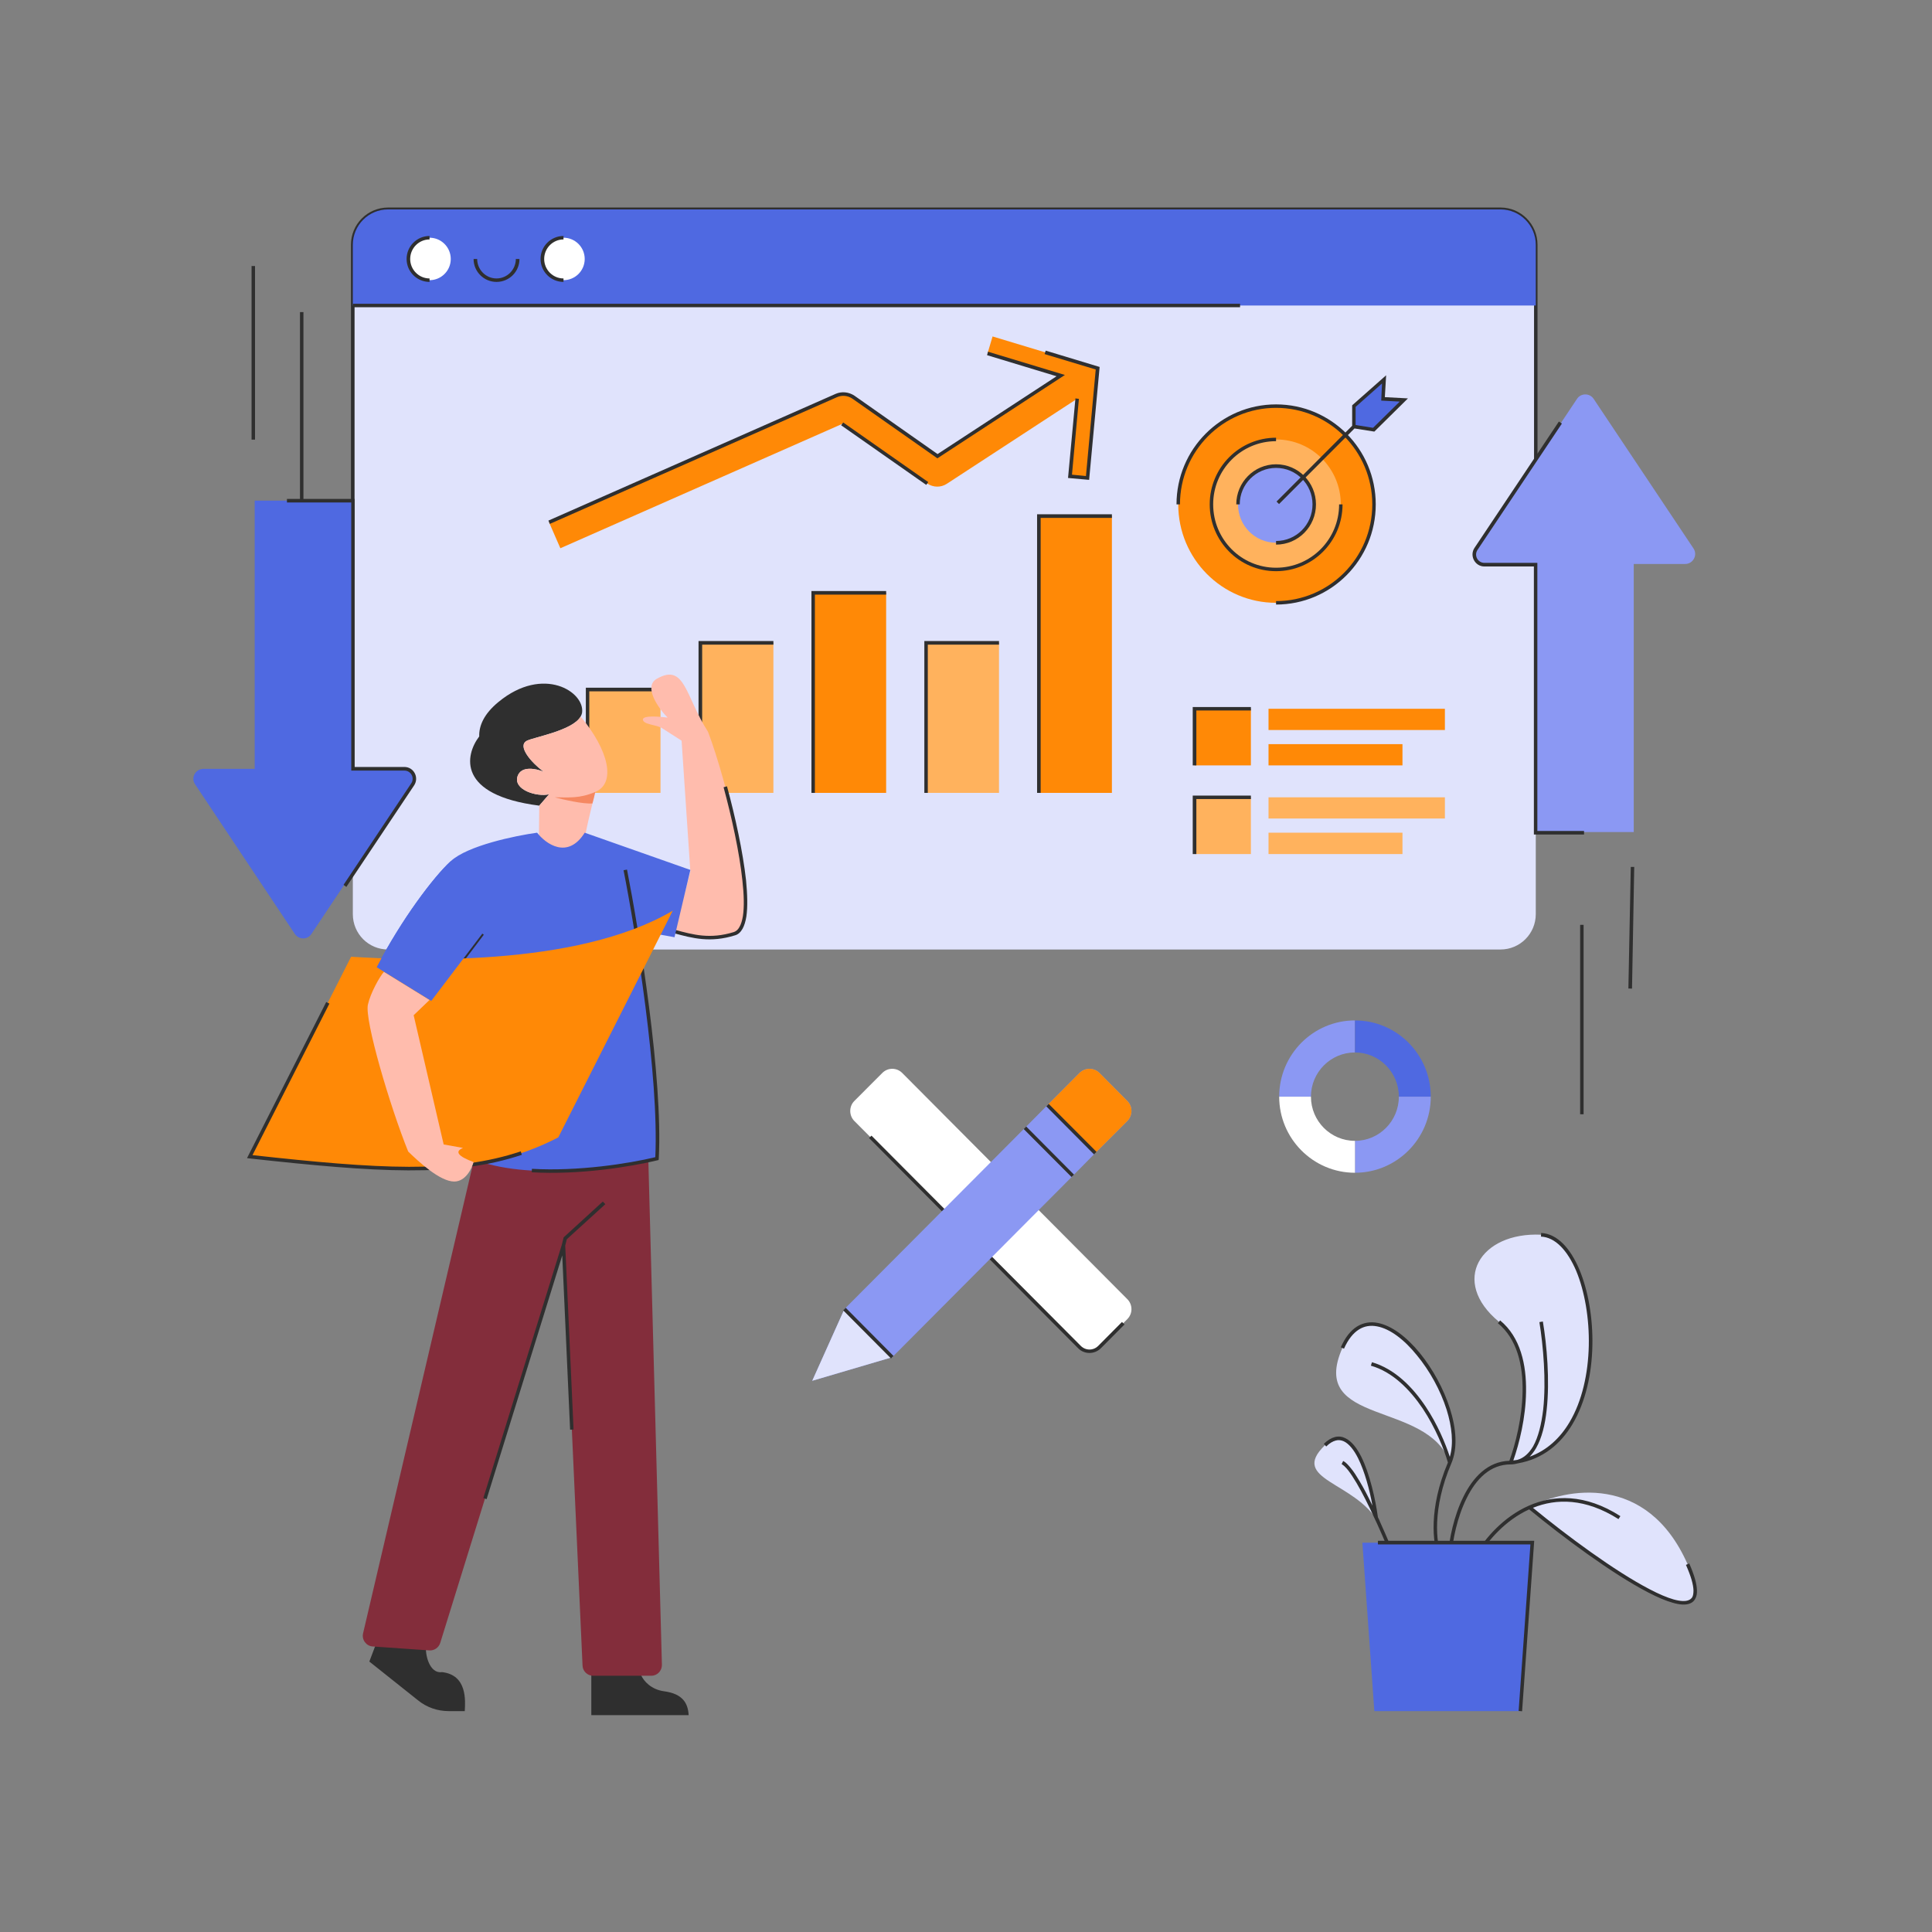 <svg xmlns="http://www.w3.org/2000/svg" xmlns:xlink="http://www.w3.org/1999/xlink" width="64" zoomAndPan="magnify" viewBox="0 0 48 48" height="64" preserveAspectRatio="xMidYMid meet" version="1.0"><rect x="0" y="0" width="48" height="48" fill="#808080" stroke="none"/><defs><clipPath id="1bb6f4f593"><path d="M 8 5.148 L 39 5.148 L 39 24 L 8 24 Z M 8 5.148 " clip-rule="nonzero"/></clipPath><clipPath id="dd7d994e77"><path d="M 8 5.148 L 39 5.148 L 39 19 L 8 19 Z M 8 5.148 " clip-rule="nonzero"/></clipPath><clipPath id="1721020500"><path d="M 8 5.148 L 39 5.148 L 39 8 L 8 8 Z M 8 5.148 " clip-rule="nonzero"/></clipPath><clipPath id="c4489eb37c"><path d="M 4.734 12 L 11 12 L 11 24 L 4.734 24 Z M 4.734 12 " clip-rule="nonzero"/></clipPath><clipPath id="ce9111969e"><path d="M 36 9 L 42.938 9 L 42.938 21 L 36 21 Z M 36 9 " clip-rule="nonzero"/></clipPath><clipPath id="0282716f89"><path d="M 14 41 L 18 41 L 18 42.617 L 14 42.617 Z M 14 41 " clip-rule="nonzero"/></clipPath><clipPath id="88d8d0da61"><path d="M 9 40 L 12 40 L 12 42.617 L 9 42.617 Z M 9 40 " clip-rule="nonzero"/></clipPath><clipPath id="294463aae5"><path d="M 38 37 L 42.938 37 L 42.938 40 L 38 40 Z M 38 37 " clip-rule="nonzero"/></clipPath><clipPath id="7e51d68771"><path d="M 32 30 L 42.938 30 L 42.938 40 L 32 40 Z M 32 30 " clip-rule="nonzero"/></clipPath><clipPath id="725ce1c179"><path d="M 33 38 L 39 38 L 39 42.617 L 33 42.617 Z M 33 38 " clip-rule="nonzero"/></clipPath><clipPath id="c652263bc8"><path d="M 34 38 L 39 38 L 39 42.617 L 34 42.617 Z M 34 38 " clip-rule="nonzero"/></clipPath><clipPath id="312277b012"><path d="M 10 5.148 L 12 5.148 L 12 7 L 10 7 Z M 10 5.148 " clip-rule="nonzero"/></clipPath><clipPath id="48e498e0bb"><path d="M 11 5.148 L 13 5.148 L 13 7 L 11 7 Z M 11 5.148 " clip-rule="nonzero"/></clipPath><clipPath id="1fb5386f51"><path d="M 13 5.148 L 15 5.148 L 15 7 L 13 7 Z M 13 5.148 " clip-rule="nonzero"/></clipPath><clipPath id="990578a9e1"><path d="M 10 5.148 L 14 5.148 L 14 8 L 10 8 Z M 10 5.148 " clip-rule="nonzero"/></clipPath></defs><g clip-path="url(#1bb6f4f593)"><path fill="#e0e3fc" d="M 8.766 6.082 C 8.766 5.598 9.156 5.203 9.641 5.203 L 37.281 5.203 C 37.762 5.203 38.156 5.598 38.156 6.082 L 38.156 22.711 C 38.156 23.199 37.762 23.59 37.281 23.59 L 9.641 23.59 C 9.156 23.59 8.766 23.199 8.766 22.711 Z M 8.766 6.082 " fill-opacity="1" fill-rule="nonzero"/></g><g clip-path="url(#dd7d994e77)"><path fill="#2f2f2f" d="M 8.719 6.082 C 8.719 5.57 9.133 5.156 9.641 5.156 L 37.281 5.156 C 37.789 5.156 38.199 5.57 38.199 6.082 L 38.199 18.312 L 38.113 18.312 L 38.113 6.082 C 38.113 5.621 37.738 5.246 37.281 5.246 L 9.641 5.246 C 9.18 5.246 8.809 5.621 8.809 6.082 L 8.809 14.398 L 8.719 14.398 Z M 8.719 6.082 " fill-opacity="1" fill-rule="evenodd"/></g><g clip-path="url(#1721020500)"><path fill="#4f69e1" d="M 37.281 5.203 L 9.641 5.203 C 9.156 5.203 8.766 5.598 8.766 6.082 L 8.766 7.59 L 38.156 7.59 L 38.156 6.082 C 38.156 5.598 37.762 5.203 37.281 5.203 Z M 37.281 5.203 " fill-opacity="1" fill-rule="nonzero"/></g><path fill="#2f2f2f" d="M 8.766 7.547 L 30.809 7.547 L 30.809 7.633 L 8.766 7.633 Z M 8.766 7.547 " fill-opacity="1" fill-rule="evenodd"/><path fill="#ffb25d" d="M 14.598 17.129 L 16.41 17.129 L 16.41 19.699 L 14.598 19.699 Z M 14.598 17.129 " fill-opacity="1" fill-rule="nonzero"/><path fill="#ffb25d" d="M 17.398 15.969 L 19.215 15.969 L 19.215 19.699 L 17.398 19.699 Z M 17.398 15.969 " fill-opacity="1" fill-rule="nonzero"/><path fill="#ff8906" d="M 20.203 14.727 L 22.016 14.727 L 22.016 19.699 L 20.203 19.699 Z M 20.203 14.727 " fill-opacity="1" fill-rule="nonzero"/><path fill="#ff8906" d="M 25.809 12.824 L 27.625 12.824 L 27.625 19.699 L 25.809 19.699 Z M 25.809 12.824 " fill-opacity="1" fill-rule="nonzero"/><path fill="#2f2f2f" d="M 25.766 12.777 L 27.625 12.777 L 27.625 12.867 L 25.855 12.867 L 25.855 19.699 L 25.766 19.699 Z M 20.16 14.684 L 22.016 14.684 L 22.016 14.773 L 20.246 14.773 L 20.246 19.699 L 20.16 19.699 Z M 20.16 14.684 " fill-opacity="1" fill-rule="evenodd"/><path fill="#ffb25d" d="M 23.008 15.969 L 24.82 15.969 L 24.82 19.699 L 23.008 19.699 Z M 23.008 15.969 " fill-opacity="1" fill-rule="nonzero"/><path fill="#2f2f2f" d="M 17.355 15.926 L 19.215 15.926 L 19.215 16.016 L 17.445 16.016 L 17.445 19.699 L 17.355 19.699 Z M 22.965 15.926 L 24.82 15.926 L 24.82 16.016 L 23.051 16.016 L 23.051 19.699 L 22.965 19.699 Z M 14.555 17.086 L 16.41 17.086 L 16.41 17.176 L 14.641 17.176 L 14.641 19.699 L 14.555 19.699 Z M 14.555 17.086 " fill-opacity="1" fill-rule="evenodd"/><path fill="#ff8906" d="M 34.137 12.531 C 34.137 13.883 33.047 14.977 31.703 14.977 C 30.363 14.977 29.273 13.883 29.273 12.531 C 29.273 11.184 30.363 10.09 31.703 10.09 C 33.047 10.09 34.137 11.184 34.137 12.531 Z M 34.137 12.531 " fill-opacity="1" fill-rule="nonzero"/><path fill="#2f2f2f" d="M 31.703 10.133 C 30.387 10.133 29.316 11.207 29.316 12.531 L 29.23 12.531 C 29.23 11.16 30.336 10.047 31.703 10.047 C 33.074 10.047 34.18 11.16 34.18 12.531 C 34.18 13.906 33.074 15.02 31.703 15.02 L 31.703 14.934 C 33.023 14.934 34.094 13.859 34.094 12.531 C 34.094 11.207 33.023 10.133 31.703 10.133 Z M 31.703 10.133 " fill-opacity="1" fill-rule="evenodd"/><path fill="#ffb25d" d="M 33.312 12.531 C 33.312 13.426 32.594 14.148 31.703 14.148 C 30.816 14.148 30.098 13.426 30.098 12.531 C 30.098 11.641 30.816 10.918 31.703 10.918 C 32.594 10.918 33.312 11.641 33.312 12.531 Z M 33.312 12.531 " fill-opacity="1" fill-rule="nonzero"/><path fill="#2f2f2f" d="M 31.703 10.961 C 30.84 10.961 30.141 11.664 30.141 12.531 C 30.141 13.402 30.84 14.105 31.703 14.105 C 32.57 14.105 33.27 13.402 33.27 12.531 L 33.355 12.531 C 33.355 13.449 32.617 14.191 31.703 14.191 C 30.793 14.191 30.055 13.449 30.055 12.531 C 30.055 11.617 30.793 10.875 31.703 10.875 Z M 31.703 10.961 " fill-opacity="1" fill-rule="evenodd"/><path fill="#8b98f3" d="M 32.652 12.531 C 32.652 13.059 32.23 13.484 31.703 13.484 C 31.18 13.484 30.758 13.059 30.758 12.531 C 30.758 12.008 31.18 11.582 31.703 11.582 C 32.23 11.582 32.652 12.008 32.652 12.531 Z M 32.652 12.531 " fill-opacity="1" fill-rule="nonzero"/><path fill="#2f2f2f" d="M 31.703 11.625 C 31.207 11.625 30.801 12.031 30.801 12.531 L 30.715 12.531 C 30.715 11.984 31.156 11.535 31.703 11.535 C 32.254 11.535 32.695 11.984 32.695 12.531 C 32.695 13.082 32.254 13.531 31.703 13.531 L 31.703 13.441 C 32.203 13.441 32.609 13.035 32.609 12.531 C 32.609 12.031 32.203 11.625 31.703 11.625 Z M 31.703 11.625 " fill-opacity="1" fill-rule="evenodd"/><path fill="#4f69e1" d="M 33.637 10.09 L 33.637 10.598 L 34.129 10.676 L 34.879 9.938 L 34.359 9.91 L 34.387 9.426 Z M 33.637 10.09 " fill-opacity="1" fill-rule="nonzero"/><path fill="#2f2f2f" d="M 34.438 9.324 L 34.406 9.867 L 34.98 9.898 L 34.145 10.723 L 33.652 10.645 L 31.777 12.523 L 31.715 12.461 L 33.594 10.578 L 33.594 10.07 Z M 33.68 10.559 L 34.113 10.629 L 34.777 9.977 L 34.316 9.953 L 34.336 9.527 L 33.68 10.109 Z M 33.68 10.559 " fill-opacity="1" fill-rule="evenodd"/><g clip-path="url(#c4489eb37c)"><path fill="#4f69e1" d="M 8.734 12.438 L 6.328 12.438 L 6.328 19.102 L 5.055 19.102 C 4.855 19.102 4.734 19.324 4.848 19.488 L 7.324 23.203 C 7.426 23.352 7.641 23.352 7.738 23.203 L 8.535 22.008 L 10.219 19.488 C 10.328 19.324 10.211 19.102 10.012 19.102 L 8.734 19.102 Z M 8.734 12.438 " fill-opacity="1" fill-rule="nonzero"/></g><path fill="#2f2f2f" d="M 8.727 12.484 L 7.129 12.484 L 7.129 12.395 L 8.812 12.395 L 8.812 19.055 L 10.047 19.055 C 10.281 19.055 10.418 19.316 10.289 19.512 L 8.605 22.035 L 8.535 21.984 L 10.215 19.465 C 10.309 19.328 10.211 19.145 10.047 19.145 L 8.727 19.145 Z M 8.727 12.484 " fill-opacity="1" fill-rule="evenodd"/><path fill="#2f2f2f" d="M 7.539 12.461 L 7.539 7.754 L 7.453 7.754 L 7.453 12.461 Z M 6.336 10.922 L 6.336 6.609 L 6.25 6.609 L 6.25 10.922 Z M 6.336 10.922 " fill-opacity="1" fill-rule="evenodd"/><g clip-path="url(#ce9111969e)"><path fill="#8b98f3" d="M 40.59 20.672 L 38.184 20.672 L 38.184 14.012 L 36.91 14.012 C 36.711 14.012 36.59 13.789 36.703 13.625 L 39.18 9.91 C 39.277 9.762 39.496 9.762 39.594 9.91 L 42.074 13.625 C 42.184 13.789 42.066 14.012 41.867 14.012 L 40.59 14.012 Z M 40.59 20.672 " fill-opacity="1" fill-rule="nonzero"/></g><path fill="#2f2f2f" d="M 39.344 27.684 L 39.344 22.977 L 39.258 22.977 L 39.258 27.684 Z M 40.547 24.562 L 40.602 21.539 L 40.516 21.539 L 40.457 24.559 Z M 38.109 20.734 L 39.355 20.734 L 39.355 20.645 L 38.195 20.645 L 38.195 13.984 L 36.879 13.984 C 36.715 13.984 36.617 13.801 36.707 13.664 L 38.805 10.523 L 38.73 10.473 L 36.633 13.613 C 36.504 13.809 36.645 14.074 36.879 14.074 L 38.109 14.074 Z M 38.109 20.734 " fill-opacity="1" fill-rule="evenodd"/><path fill="#ffbcad" d="M 16.934 18.402 L 17.152 21.656 L 16.758 23.145 L 16.766 23.145 C 17.211 23.266 17.645 23.383 18.25 23.195 C 18.992 22.969 18.031 19.324 17.59 18.18 C 17.023 17.301 17.023 16.465 16.32 16.863 C 15.973 17.059 16.367 17.609 16.586 17.828 C 16.379 17.801 15.973 17.77 15.973 17.875 C 15.973 18.004 16.32 18.004 16.453 18.094 C 16.559 18.164 16.816 18.328 16.934 18.402 Z M 16.934 18.402 " fill-opacity="1" fill-rule="nonzero"/><path fill="#2f2f2f" d="M 18.449 23.074 C 18.402 23.156 18.344 23.215 18.262 23.238 C 17.645 23.43 17.203 23.309 16.754 23.188 L 16.75 23.188 L 16.77 23.102 L 16.773 23.102 C 17.223 23.223 17.641 23.34 18.234 23.156 C 18.289 23.137 18.336 23.098 18.371 23.031 C 18.41 22.965 18.438 22.875 18.457 22.762 C 18.492 22.535 18.484 22.227 18.445 21.879 C 18.371 21.176 18.18 20.309 17.977 19.559 L 18.062 19.535 C 18.266 20.285 18.457 21.16 18.535 21.867 C 18.57 22.223 18.578 22.535 18.543 22.773 C 18.523 22.895 18.492 22.996 18.449 23.074 Z M 18.449 23.074 " fill-opacity="1" fill-rule="evenodd"/><g clip-path="url(#0282716f89)"><path fill="#2f2f2f" d="M 17.109 42.613 C 17.094 42.312 16.957 42.082 16.504 42.02 C 16.176 41.977 15.996 41.766 15.93 41.625 L 14.691 41.625 L 14.691 42.613 Z M 17.109 42.613 " fill-opacity="1" fill-rule="nonzero"/></g><g clip-path="url(#88d8d0da61)"><path fill="#2f2f2f" d="M 9.176 41.281 L 9.527 40.355 L 10.586 40.883 C 10.555 41.105 10.672 41.59 10.98 41.543 C 11.609 41.613 11.562 42.25 11.547 42.512 L 11.145 42.512 C 10.867 42.512 10.598 42.418 10.383 42.242 Z M 9.176 41.281 " fill-opacity="1" fill-rule="nonzero"/></g><path fill="#2f2f2f" d="M 14.426 17.801 C 14.23 18.152 13.254 18.316 13.086 18.406 C 12.848 18.535 13.195 18.941 13.504 19.172 C 13.324 19.098 12.949 19.016 12.859 19.285 C 12.746 19.621 13.336 19.805 13.641 19.734 L 13.398 20.016 C 11.352 19.754 11.551 18.762 11.906 18.297 C 11.898 18.035 12.02 17.738 12.387 17.438 C 13.5 16.523 14.539 17.191 14.461 17.711 C 14.453 17.742 14.445 17.77 14.426 17.801 Z M 14.426 17.801 " fill-opacity="1" fill-rule="nonzero"/><path fill="#ffbcad" d="M 14.527 21.219 C 14.527 21.219 13.816 21.523 13.387 20.977 L 13.398 20.016 L 13.641 19.734 C 13.336 19.805 12.746 19.621 12.859 19.285 C 12.949 19.016 13.324 19.098 13.504 19.172 C 13.195 18.941 12.848 18.535 13.086 18.406 C 13.254 18.316 14.23 18.152 14.426 17.801 C 15.125 18.641 15.312 19.457 14.789 19.676 C 14.656 20.238 14.422 21.094 14.527 21.219 Z M 14.527 21.219 " fill-opacity="1" fill-rule="nonzero"/><path fill="#f58861" d="M 13.781 19.809 C 14.133 19.809 14.395 19.844 14.789 19.676 C 14.77 19.766 14.746 19.863 14.719 19.961 C 14.488 19.98 14 19.867 13.781 19.809 Z M 13.781 19.809 " fill-opacity="1" fill-rule="nonzero"/><path fill="#832d3b" d="M 9.258 40.906 L 10.668 41.004 C 10.789 41.012 10.902 40.934 10.938 40.816 L 14 30.941 L 14.473 41.379 C 14.477 41.52 14.594 41.633 14.734 41.633 L 16.184 41.633 C 16.332 41.633 16.449 41.508 16.445 41.359 L 16.102 28.609 C 14.84 29.102 12.746 28.727 11.855 28.477 L 9.02 40.582 C 8.984 40.738 9.098 40.895 9.258 40.906 Z M 9.258 40.906 " fill-opacity="1" fill-rule="nonzero"/><path fill="#2f2f2f" d="M 14.977 29.852 L 15.039 29.918 L 14.082 30.789 L 14.043 30.945 L 14.25 35.516 L 14.164 35.52 L 13.969 31.191 L 12.09 37.246 L 12.008 37.219 L 13.957 30.93 L 14.004 30.742 Z M 14.977 29.852 " fill-opacity="1" fill-rule="evenodd"/><path fill="#4f69e1" d="M 11.199 21.395 C 11.617 21.008 12.805 20.762 13.344 20.688 C 13.562 20.969 14.105 21.359 14.527 20.688 L 17.152 21.613 L 16.758 23.285 L 15.801 23.113 C 16.09 24.879 16.398 27.281 16.32 28.785 C 15.359 29.02 13.09 29.348 11.723 28.785 L 11.984 25.66 L 11.391 23.98 L 10.715 24.867 L 9.359 24.031 C 9.973 22.844 10.777 21.781 11.199 21.395 Z M 11.199 21.395 " fill-opacity="1" fill-rule="nonzero"/><path fill="#2f2f2f" d="M 16.281 28.75 C 16.375 26.742 15.797 23.168 15.492 21.621 L 15.578 21.605 C 15.883 23.16 16.473 26.773 16.367 28.785 L 16.363 28.82 L 16.332 28.828 C 15.668 28.988 14.391 29.195 13.211 29.125 L 13.215 29.039 C 14.367 29.105 15.613 28.91 16.281 28.75 Z M 12.02 23.223 L 11.426 24.008 L 11.355 23.953 L 11.953 23.172 Z M 12.02 23.223 " fill-opacity="1" fill-rule="evenodd"/><path fill="#ff8906" d="M 13.871 28.258 L 16.715 22.625 C 14.301 24.051 10.129 23.855 8.723 23.77 L 6.207 28.734 C 9.965 29.152 11.953 29.25 13.871 28.258 Z M 13.871 28.258 " fill-opacity="1" fill-rule="nonzero"/><path fill="#2f2f2f" d="M 6.273 28.699 L 8.184 24.934 L 8.105 24.895 L 6.137 28.773 L 6.199 28.781 C 9.363 29.129 11.285 29.254 12.965 28.691 L 12.938 28.605 C 11.289 29.16 9.402 29.043 6.273 28.699 Z M 6.273 28.699 " fill-opacity="1" fill-rule="evenodd"/><path fill="#ffbcad" d="M 10.277 25.223 L 10.672 24.844 L 9.539 24.145 C 9.43 24.266 9.203 24.676 9.141 24.957 C 9.051 25.336 9.691 27.496 10.141 28.609 C 10.41 28.871 10.934 29.355 11.285 29.355 C 11.566 29.355 11.723 29.035 11.766 28.871 C 11.383 28.73 11.285 28.609 11.504 28.52 L 11.023 28.434 Z M 10.277 25.223 " fill-opacity="1" fill-rule="nonzero"/><path fill="#4f69e1" d="M 9.359 24.031 C 9.973 22.844 10.777 21.781 11.199 21.395 L 11.984 23.195 L 10.715 24.867 Z M 9.359 24.031 " fill-opacity="1" fill-rule="nonzero"/><path fill="#ffffff" d="M 21.922 26.656 L 21.227 27.352 C 21.09 27.488 21.09 27.715 21.227 27.852 L 26.82 33.469 C 26.957 33.605 27.18 33.605 27.316 33.469 L 28.008 32.773 C 28.145 32.637 28.145 32.414 28.008 32.277 L 22.414 26.656 C 22.277 26.52 22.059 26.52 21.922 26.656 Z M 21.922 26.656 " fill-opacity="1" fill-rule="nonzero"/><path fill="#2f2f2f" d="M 26.789 33.5 L 21.59 28.273 L 21.652 28.215 L 26.852 33.438 C 26.973 33.559 27.164 33.559 27.285 33.438 L 27.875 32.844 L 27.938 32.906 L 27.348 33.5 C 27.191 33.652 26.941 33.652 26.789 33.5 Z M 26.789 33.5 " fill-opacity="1" fill-rule="evenodd"/><path fill="#8b98f3" d="M 28.008 27.352 L 27.316 26.656 C 27.18 26.52 26.957 26.52 26.82 26.656 L 26.023 27.457 L 25.465 28.02 L 20.98 32.523 L 20.18 34.305 L 22.168 33.719 L 26.652 29.215 L 27.211 28.648 L 28.008 27.852 C 28.145 27.711 28.145 27.488 28.008 27.352 Z M 28.008 27.352 " fill-opacity="1" fill-rule="nonzero"/><path fill="#e0e3fc" d="M 22.168 33.719 L 20.18 34.305 L 20.98 32.523 Z M 22.168 33.719 " fill-opacity="1" fill-rule="nonzero"/><path fill="#2f2f2f" d="M 22.199 33.688 L 21.012 32.492 L 20.949 32.555 L 22.137 33.75 Z M 22.199 33.688 " fill-opacity="1" fill-rule="evenodd"/><path fill="#2f2f2f" d="M 25.434 28.051 L 26.621 29.242 L 26.684 29.184 L 25.496 27.988 Z M 25.434 28.051 " fill-opacity="1" fill-rule="evenodd"/><path fill="#ff8906" d="M 27.316 26.656 L 28.008 27.352 C 28.145 27.488 28.145 27.711 28.008 27.852 L 27.211 28.648 L 26.023 27.457 L 26.82 26.656 C 26.957 26.52 27.18 26.52 27.316 26.656 Z M 27.316 26.656 " fill-opacity="1" fill-rule="nonzero"/><path fill="#2f2f2f" d="M 25.996 27.488 L 27.18 28.68 L 27.242 28.617 L 26.055 27.426 Z M 25.996 27.488 " fill-opacity="1" fill-rule="evenodd"/><path fill="#ff8906" d="M 27.02 11.875 L 27.273 9.148 L 24.66 8.359 L 24.535 8.781 L 26.355 9.332 L 23.293 11.332 L 21.203 9.871 C 21.078 9.781 20.918 9.766 20.777 9.828 L 13.641 12.977 L 13.922 13.621 L 20.926 10.531 L 23.035 12.012 C 23.184 12.113 23.375 12.117 23.523 12.02 L 26.762 9.906 L 26.586 11.836 Z M 27.02 11.875 " fill-opacity="1" fill-rule="evenodd"/><path fill="#2f2f2f" d="M 27.223 9.18 L 25.953 8.797 L 25.98 8.711 L 27.32 9.117 L 27.059 11.922 L 26.535 11.875 L 26.719 9.898 L 26.805 9.91 L 26.633 11.793 L 26.98 11.828 Z M 24.547 8.738 L 26.457 9.316 L 23.289 11.387 L 21.18 9.906 C 21.066 9.828 20.922 9.812 20.797 9.867 L 13.66 13.016 L 13.625 12.934 L 20.762 9.785 C 20.914 9.719 21.09 9.738 21.23 9.832 L 23.293 11.281 L 26.25 9.348 L 24.523 8.824 Z M 20.949 10.496 L 23.062 11.977 L 23.012 12.047 L 20.898 10.566 Z M 20.949 10.496 " fill-opacity="1" fill-rule="evenodd"/><path fill="#8b98f3" d="M 33.664 29.137 C 34.703 29.137 35.547 28.289 35.547 27.246 L 34.754 27.246 C 34.754 27.852 34.266 28.344 33.664 28.344 Z M 33.664 29.137 " fill-opacity="1" fill-rule="nonzero"/><path fill="#ffffff" d="M 31.781 27.246 C 31.781 28.289 32.625 29.137 33.664 29.137 L 33.664 28.344 C 33.059 28.344 32.57 27.852 32.57 27.246 Z M 31.781 27.246 " fill-opacity="1" fill-rule="nonzero"/><path fill="#8b98f3" d="M 33.664 25.352 C 32.625 25.352 31.781 26.199 31.781 27.246 L 32.57 27.246 C 32.57 26.641 33.059 26.148 33.664 26.148 Z M 33.664 25.352 " fill-opacity="1" fill-rule="nonzero"/><path fill="#4f69e1" d="M 35.547 27.246 C 35.547 26.199 34.703 25.352 33.664 25.352 L 33.664 26.148 C 34.266 26.148 34.754 26.641 34.754 27.246 Z M 35.547 27.246 " fill-opacity="1" fill-rule="nonzero"/><path fill="#e0e3fc" d="M 36.02 36.336 C 36.629 34.895 34.215 31.543 33.352 33.488 C 32.488 35.438 35.477 34.785 36.02 36.336 Z M 36.02 36.336 " fill-opacity="1" fill-rule="nonzero"/><path fill="#e0e3fc" d="M 37.707 36.312 C 37.652 36.328 37.594 36.336 37.531 36.336 C 37.844 35.508 38.223 33.648 37.242 32.84 C 36.02 31.832 36.773 30.605 38.289 30.676 C 39.77 30.746 40.285 35.855 37.707 36.312 Z M 37.707 36.312 " fill-opacity="1" fill-rule="nonzero"/><g clip-path="url(#294463aae5)"><path fill="#e0e3fc" d="M 38 37.449 C 38.891 36.973 40.918 36.582 41.926 38.859 C 42.938 41.137 39.68 38.832 38 37.449 Z M 38 37.449 " fill-opacity="1" fill-rule="nonzero"/></g><path fill="#e0e3fc" d="M 32.918 35.906 C 33.641 35.211 34.07 36.816 34.191 37.707 C 34.211 37.75 34.23 37.789 34.25 37.832 C 33.672 36.805 32.02 36.77 32.918 35.906 Z M 32.918 35.906 " fill-opacity="1" fill-rule="nonzero"/><g clip-path="url(#7e51d68771)"><path fill="#2f2f2f" d="M 39.16 31.574 C 38.941 31.062 38.637 30.738 38.285 30.723 L 38.289 30.633 C 38.695 30.652 39.02 31.023 39.238 31.539 C 39.457 32.059 39.578 32.75 39.562 33.441 C 39.547 34.133 39.395 34.832 39.07 35.379 C 38.773 35.879 38.332 36.246 37.719 36.355 C 37.66 36.371 37.598 36.383 37.531 36.383 C 37.023 36.383 36.672 36.746 36.438 37.223 C 36.203 37.695 36.09 38.266 36.062 38.648 L 35.973 38.641 C 36.004 38.254 36.117 37.668 36.359 37.184 C 36.594 36.707 36.961 36.309 37.5 36.293 C 37.652 35.879 37.816 35.227 37.828 34.578 C 37.84 33.914 37.691 33.266 37.215 32.875 L 37.27 32.805 C 37.777 33.223 37.926 33.906 37.914 34.582 C 37.906 35.223 37.746 35.863 37.598 36.285 C 37.633 36.281 37.664 36.277 37.699 36.27 C 37.863 36.223 37.988 36.105 38.09 35.934 C 38.219 35.703 38.297 35.383 38.34 35.02 C 38.418 34.297 38.34 33.43 38.246 32.848 L 38.332 32.832 C 38.43 33.418 38.508 34.297 38.426 35.031 C 38.387 35.398 38.305 35.73 38.164 35.977 C 38.117 36.059 38.062 36.129 38.004 36.191 C 38.434 36.035 38.762 35.727 38.996 35.332 C 39.309 34.805 39.457 34.121 39.473 33.438 C 39.488 32.758 39.371 32.082 39.16 31.574 Z M 36.023 34.996 C 36.18 35.488 36.219 35.98 36.059 36.355 C 35.57 37.5 35.691 38.352 35.805 38.629 L 35.727 38.66 C 35.602 38.359 35.484 37.488 35.973 36.336 C 35.875 35.996 35.664 35.473 35.348 34.996 C 35.023 34.516 34.594 34.082 34.059 33.93 L 34.086 33.844 C 34.648 34.008 35.094 34.457 35.422 34.949 C 35.711 35.383 35.91 35.855 36.02 36.195 C 36.117 35.867 36.074 35.449 35.941 35.023 C 35.789 34.543 35.52 34.055 35.203 33.672 C 34.891 33.285 34.535 33.012 34.211 32.953 C 34.051 32.922 33.898 32.945 33.762 33.031 C 33.625 33.117 33.496 33.27 33.391 33.508 L 33.312 33.473 C 33.422 33.223 33.559 33.055 33.715 32.957 C 33.875 32.859 34.047 32.832 34.227 32.867 C 34.582 32.934 34.953 33.223 35.273 33.613 C 35.594 34.008 35.867 34.504 36.023 34.996 Z M 34.098 37.406 C 33.992 37.184 33.883 36.973 33.777 36.797 C 33.703 36.672 33.633 36.562 33.562 36.477 C 33.496 36.395 33.434 36.328 33.371 36.297 L 33.332 36.375 C 33.375 36.398 33.43 36.449 33.496 36.531 C 33.559 36.613 33.629 36.719 33.703 36.844 C 33.848 37.09 34.004 37.402 34.152 37.727 C 34.172 37.766 34.191 37.809 34.211 37.852 C 34.383 38.23 34.539 38.605 34.645 38.875 L 34.727 38.844 C 34.617 38.57 34.461 38.195 34.289 37.816 C 34.273 37.773 34.254 37.734 34.234 37.695 C 34.172 37.25 34.035 36.625 33.82 36.191 C 33.711 35.977 33.582 35.805 33.422 35.73 C 33.344 35.691 33.258 35.68 33.164 35.703 C 33.074 35.727 32.984 35.781 32.891 35.871 L 32.949 35.938 C 33.035 35.852 33.113 35.809 33.188 35.789 C 33.258 35.77 33.324 35.781 33.387 35.809 C 33.516 35.871 33.637 36.02 33.742 36.23 C 33.906 36.562 34.027 37.012 34.098 37.406 Z M 38.086 37.461 C 38.664 37.227 39.387 37.219 40.211 37.742 L 40.258 37.668 C 39.379 37.105 38.598 37.137 37.98 37.41 C 37.352 37.688 36.895 38.219 36.664 38.621 L 36.742 38.664 C 36.961 38.281 37.395 37.773 37.992 37.5 C 38.832 38.191 40.059 39.105 40.953 39.566 C 41.18 39.684 41.387 39.773 41.559 39.82 C 41.734 39.871 41.883 39.883 41.992 39.836 C 42.051 39.812 42.094 39.77 42.121 39.715 C 42.152 39.66 42.164 39.59 42.16 39.508 C 42.156 39.348 42.094 39.129 41.969 38.844 L 41.887 38.879 C 42.012 39.16 42.07 39.367 42.074 39.512 C 42.074 39.582 42.066 39.637 42.047 39.676 C 42.027 39.711 41.996 39.738 41.957 39.754 C 41.879 39.789 41.754 39.785 41.582 39.738 C 41.418 39.691 41.215 39.605 40.992 39.488 C 40.117 39.035 38.922 38.148 38.086 37.461 Z M 38.086 37.461 " fill-opacity="1" fill-rule="evenodd"/></g><g clip-path="url(#725ce1c179)"><path fill="#4f69e1" d="M 33.848 38.328 L 38.07 38.328 L 37.773 42.512 L 34.145 42.512 Z M 33.848 38.328 " fill-opacity="1" fill-rule="nonzero"/></g><g clip-path="url(#c652263bc8)"><path fill="#2f2f2f" d="M 38.023 38.371 L 34.234 38.371 L 34.234 38.281 L 38.117 38.281 L 37.816 42.516 L 37.73 42.508 Z M 38.023 38.371 " fill-opacity="1" fill-rule="evenodd"/></g><path fill="#ff8906" d="M 29.68 17.609 L 31.078 17.609 L 31.078 19.016 L 29.68 19.016 Z M 29.68 17.609 " fill-opacity="1" fill-rule="nonzero"/><path fill="#2f2f2f" d="M 29.633 17.566 L 31.078 17.566 L 31.078 17.652 L 29.723 17.652 L 29.723 19.016 L 29.633 19.016 Z M 29.633 17.566 " fill-opacity="1" fill-rule="evenodd"/><path fill="#ffb25d" d="M 29.68 19.809 L 31.078 19.809 L 31.078 21.219 L 29.68 21.219 Z M 29.68 19.809 " fill-opacity="1" fill-rule="nonzero"/><path fill="#2f2f2f" d="M 29.633 19.766 L 31.078 19.766 L 31.078 19.852 L 29.723 19.852 L 29.723 21.219 L 29.633 21.219 Z M 29.633 19.766 " fill-opacity="1" fill-rule="evenodd"/><path fill="#ff8906" d="M 31.516 17.609 L 35.898 17.609 L 35.898 18.137 L 31.516 18.137 Z M 31.516 17.609 " fill-opacity="1" fill-rule="nonzero"/><path fill="#ffb25d" d="M 31.516 19.809 L 35.898 19.809 L 35.898 20.336 L 31.516 20.336 Z M 31.516 19.809 " fill-opacity="1" fill-rule="nonzero"/><path fill="#ff8906" d="M 31.516 18.488 L 34.844 18.488 L 34.844 19.016 L 31.516 19.016 Z M 31.516 18.488 " fill-opacity="1" fill-rule="nonzero"/><path fill="#ffb25d" d="M 31.516 20.688 L 34.844 20.688 L 34.844 21.219 L 31.516 21.219 Z M 31.516 20.688 " fill-opacity="1" fill-rule="nonzero"/><g clip-path="url(#312277b012)"><path fill="#ffffff" d="M 11.199 6.434 C 11.199 6.727 10.961 6.961 10.672 6.961 C 10.383 6.961 10.148 6.727 10.148 6.434 C 10.148 6.141 10.383 5.906 10.672 5.906 C 10.961 5.906 11.199 6.141 11.199 6.434 Z M 11.199 6.434 " fill-opacity="1" fill-rule="nonzero"/></g><g clip-path="url(#48e498e0bb)"><path fill="#4f69e1" d="M 12.863 6.434 C 12.863 6.727 12.625 6.961 12.336 6.961 C 12.047 6.961 11.812 6.727 11.812 6.434 C 11.812 6.141 12.047 5.906 12.336 5.906 C 12.625 5.906 12.863 6.141 12.863 6.434 Z M 12.863 6.434 " fill-opacity="1" fill-rule="nonzero"/></g><path fill="#2f2f2f" d="M 11.855 6.434 C 11.855 6.699 12.07 6.918 12.336 6.918 C 12.602 6.918 12.816 6.699 12.816 6.434 L 12.906 6.434 C 12.906 6.75 12.652 7.004 12.336 7.004 C 12.023 7.004 11.766 6.75 11.766 6.434 Z M 11.855 6.434 " fill-opacity="1" fill-rule="evenodd"/><g clip-path="url(#1fb5386f51)"><path fill="#ffffff" d="M 14.527 6.434 C 14.527 6.727 14.289 6.961 14 6.961 C 13.711 6.961 13.477 6.727 13.477 6.434 C 13.477 6.141 13.711 5.906 14 5.906 C 14.289 5.906 14.527 6.141 14.527 6.434 Z M 14.527 6.434 " fill-opacity="1" fill-rule="nonzero"/></g><g clip-path="url(#990578a9e1)"><path fill="#2f2f2f" d="M 10.672 5.949 C 10.406 5.949 10.191 6.168 10.191 6.434 C 10.191 6.699 10.406 6.918 10.672 6.918 L 10.672 7.004 C 10.359 7.004 10.102 6.75 10.102 6.434 C 10.102 6.117 10.359 5.863 10.672 5.863 Z M 14 5.949 C 13.734 5.949 13.52 6.168 13.52 6.434 C 13.52 6.699 13.734 6.918 14 6.918 L 14 7.004 C 13.688 7.004 13.43 6.75 13.43 6.434 C 13.43 6.117 13.688 5.863 14 5.863 Z M 14 5.949 " fill-opacity="1" fill-rule="evenodd"/></g></svg>